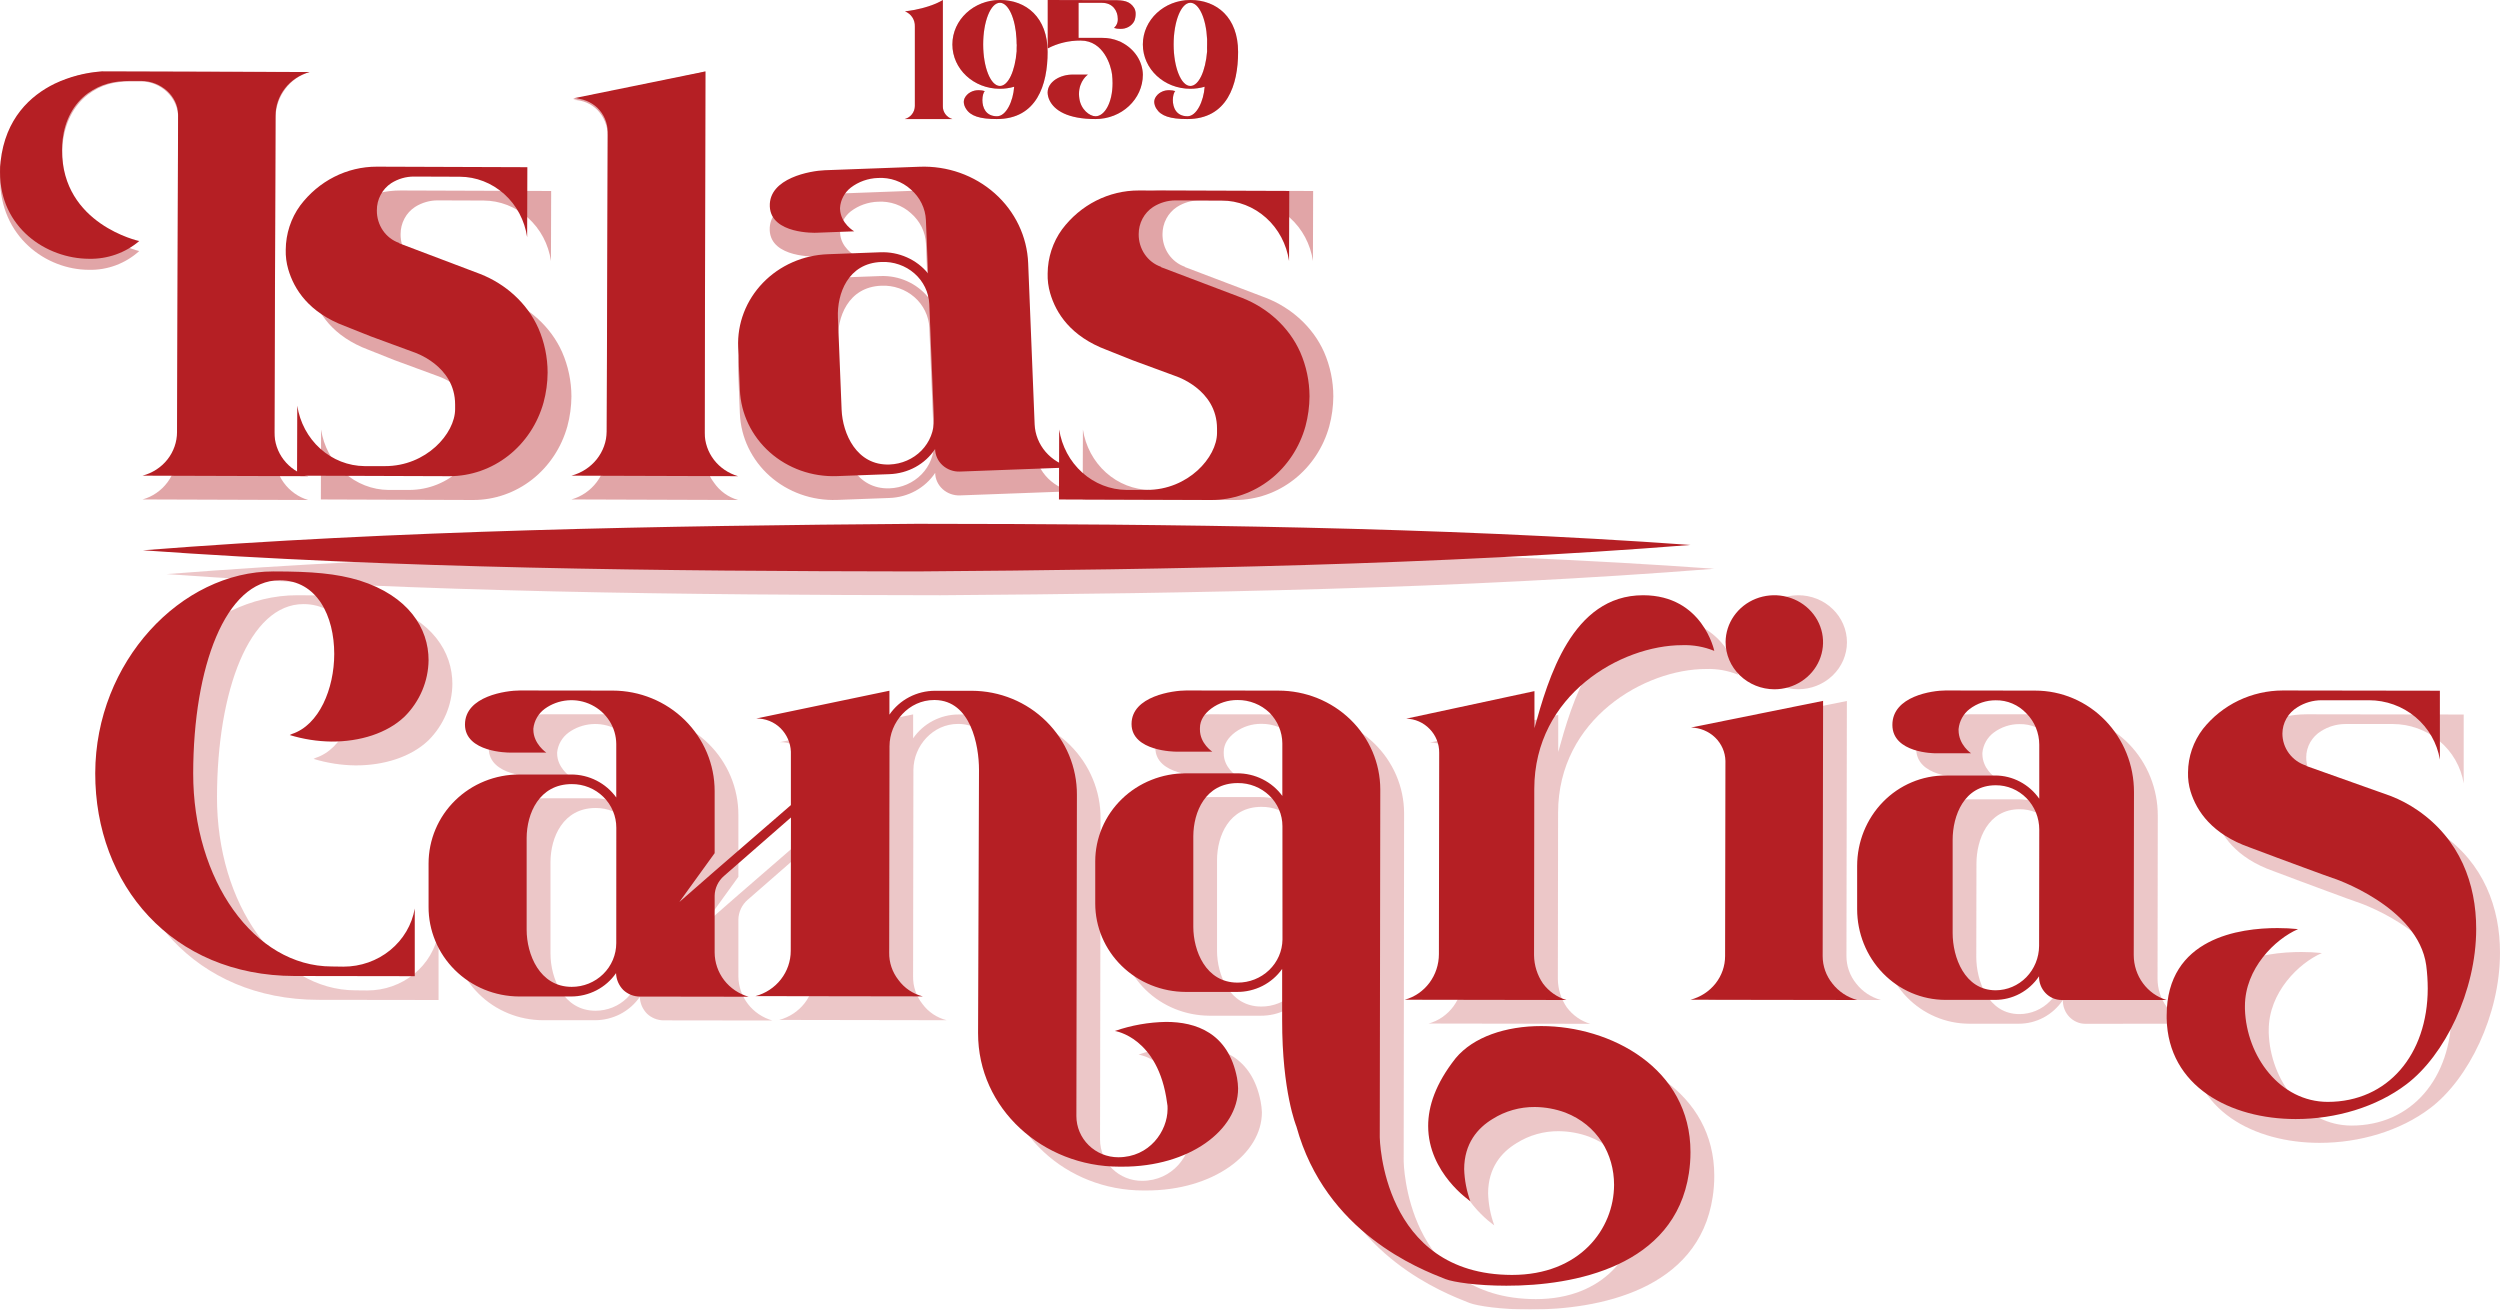 <svg width="105" height="55" viewBox="0 0 105 55" fill="none" xmlns="http://www.w3.org/2000/svg">
<g id="Islas canarias Logo 2" clip-path="url(#clip0_119_1619)">
<g id="Group" opacity="0.25">
<path id="Vector" d="M40 5H38C38.122 4.967 38.23 4.895 38.306 4.795C38.383 4.695 38.425 4.573 38.424 4.447V1.108C38.429 0.973 38.392 0.84 38.318 0.727C38.244 0.615 38.136 0.527 38.01 0.477C39.087 0.349 39.6 0 39.6 0V4.463C39.597 4.582 39.634 4.699 39.706 4.794C39.778 4.894 39.881 4.966 40 5Z" fill="#B51F24"/>
<path id="Vector_2" d="M44 2.182C44 3.564 43.547 5.001 41.863 5C41.152 5 40.762 4.87 40.574 4.569C40.516 4.482 40.483 4.382 40.478 4.281C40.479 4.228 40.491 4.175 40.513 4.126C40.565 4.02 40.652 3.931 40.762 3.871C40.872 3.811 41 3.782 41.128 3.789C41.208 3.79 41.287 3.802 41.363 3.826C41.308 3.869 41.26 4.029 41.26 4.201C41.26 4.508 41.395 4.882 41.875 4.883C42.258 4.883 42.553 4.252 42.594 3.643C42.399 3.7 42.196 3.728 41.992 3.728C40.891 3.728 40 2.898 40 1.866C40 0.834 40.899 0 42 0C43.101 0 44.001 0.733 44 2.182ZM42.701 1.867C42.701 1.787 42.701 1.713 42.694 1.64C42.654 0.779 42.353 0.116 41.998 0.116C41.608 0.116 41.295 0.901 41.295 1.866C41.295 2.83 41.608 3.611 41.998 3.611C42.349 3.611 42.635 2.985 42.701 2.155C42.694 2.065 42.705 1.966 42.705 1.868L42.701 1.867Z" fill="#B51F24"/>
<path id="Vector_3" d="M48 3.129V3.135C48 4.167 47.105 5.001 46.009 5C44.857 5 44.279 4.643 44.075 4.201C44.029 4.103 44.004 3.999 44 3.894C44 3.427 44.532 3.132 45.043 3.133H45.691C45.691 3.133 45.317 3.385 45.316 3.949C45.316 4.005 45.323 4.066 45.33 4.128C45.391 4.6 45.765 4.883 46.01 4.884C46.398 4.884 46.726 4.301 46.726 3.496C46.726 3.375 46.72 3.254 46.706 3.134C46.666 2.771 46.356 1.703 45.386 1.702C44.9 1.699 44.422 1.813 44.002 2.033V0L46.782 0.007C47.176 0.007 47.449 0.039 47.633 0.333C47.678 0.413 47.699 0.503 47.694 0.592C47.695 0.69 47.676 0.788 47.639 0.88C47.588 0.985 47.502 1.072 47.394 1.131C47.285 1.191 47.159 1.219 47.033 1.212C46.95 1.212 46.867 1.2 46.788 1.175C46.843 1.123 46.886 1.061 46.913 0.993C46.94 0.925 46.95 0.853 46.944 0.781C46.944 0.474 46.747 0.118 46.284 0.118H45.296V1.59H46.284C46.533 1.588 46.78 1.636 47.006 1.732C47.042 1.745 47.077 1.761 47.109 1.781C47.374 1.917 47.595 2.113 47.751 2.349C47.907 2.585 47.993 2.854 48 3.129Z" fill="#B51F24"/>
<path id="Vector_4" d="M52 2.182C52 3.564 51.546 5.001 49.862 5C49.151 5 48.761 4.871 48.573 4.57C48.514 4.482 48.481 4.383 48.477 4.28C48.478 4.228 48.49 4.176 48.512 4.127C48.564 4.021 48.651 3.931 48.761 3.871C48.871 3.811 49 3.782 49.129 3.789C49.209 3.79 49.288 3.802 49.363 3.826C49.308 3.869 49.26 4.029 49.26 4.202C49.26 4.509 49.396 4.883 49.875 4.883C50.258 4.883 50.554 4.257 50.595 3.643C50.4 3.7 50.197 3.729 49.992 3.728C48.891 3.728 48 2.898 48 1.866C48 0.834 48.899 -0.001 50.001 9.92581e-07C51.102 0.001 52.002 0.732 52 2.182ZM50.7 1.866C50.7 1.787 50.7 1.713 50.694 1.639C50.653 0.78 50.353 0.116 49.997 0.116C49.607 0.116 49.294 0.902 49.294 1.866C49.294 2.831 49.608 3.61 49.997 3.61C50.349 3.61 50.635 2.979 50.7 2.155C50.693 2.064 50.7 1.966 50.7 1.867V1.866Z" fill="#B51F24"/>
</g>
<g id="Group_2" opacity="0.25">
<path id="Vector_5" d="M15.425 41.599C16.143 41.601 16.839 41.356 17.388 40.909C17.936 40.462 18.302 39.841 18.42 39.158V42L13.371 41.993C8.215 41.985 4.992 38.156 5 33.474C5.008 28.793 8.613 24.994 12.489 25C14.114 25 15.132 25.088 16.102 25.381C18.159 26.033 19.002 27.388 19 28.73C18.99 29.611 18.632 30.455 17.999 31.09C17.261 31.8 16.113 32.153 14.921 32.147C14.326 32.139 13.736 32.047 13.169 31.873L13.255 31.831C14.405 31.457 15.036 29.93 15.038 28.469C15.038 26.885 14.327 25.375 12.746 25.372C10.471 25.372 9.121 29.004 9.114 33.476C9.107 37.97 11.68 41.589 14.929 41.594L15.425 41.599Z" fill="#B51F24"/>
<path id="Vector_6" d="M53 46.716C53 48.468 50.95 50.004 48.143 50H48.013C44.815 50 42.076 47.576 42.081 44.39L42.121 33.336C42.121 32.311 41.777 30.429 40.276 30.405H40.232C39.187 30.405 38.363 31.321 38.363 32.35L38.35 41.008C38.342 41.426 38.48 41.833 38.74 42.163C38.988 42.503 39.349 42.745 39.761 42.849L32.725 42.837C33.15 42.724 33.526 42.477 33.794 42.133C34.061 41.79 34.207 41.369 34.207 40.936L34.216 35.336L31.405 37.789C31.284 37.894 31.187 38.021 31.119 38.165C31.051 38.308 31.015 38.464 31.012 38.622V40.999C31.013 41.419 31.153 41.828 31.411 42.164C31.668 42.5 32.03 42.744 32.441 42.861L27.872 42.855C27.611 42.853 27.362 42.753 27.175 42.575C26.988 42.385 26.88 42.133 26.872 41.87C26.662 42.173 26.38 42.421 26.049 42.592C25.718 42.763 25.35 42.851 24.977 42.849H22.801C22.299 42.847 21.803 42.748 21.341 42.558C20.878 42.368 20.458 42.09 20.105 41.739C19.752 41.39 19.473 40.975 19.283 40.519C19.094 40.062 18.997 39.574 19 39.081V37.264C19 36.772 19.098 36.285 19.289 35.831C19.481 35.377 19.762 34.964 20.117 34.617C20.471 34.27 20.892 33.995 21.355 33.808C21.818 33.621 22.314 33.526 22.814 33.528H24.99C25.361 33.529 25.726 33.617 26.055 33.784C26.384 33.952 26.667 34.195 26.881 34.493V32.248C26.879 31.907 26.781 31.572 26.598 31.282C26.414 30.992 26.153 30.757 25.842 30.604C25.531 30.451 25.183 30.385 24.837 30.415C24.491 30.444 24.159 30.566 23.88 30.769C23.745 30.868 23.633 30.993 23.551 31.136C23.468 31.279 23.417 31.438 23.4 31.602V31.644C23.4 32.244 23.942 32.608 23.942 32.608H22.377C22.377 32.608 20.526 32.608 20.528 31.428C20.528 30.231 22.271 29.999 22.837 30H26.732C27.868 30.002 28.958 30.448 29.761 31.239C30.563 32.03 31.013 33.102 31.012 34.219V36.827L29.529 38.879L31.011 37.583L34.213 34.809V32.564C34.199 32.194 34.044 31.843 33.78 31.579C33.646 31.447 33.487 31.343 33.311 31.273C33.136 31.203 32.947 31.168 32.758 31.171L38.352 30.004V31.009C38.563 30.701 38.849 30.448 39.183 30.273C39.517 30.099 39.89 30.007 40.268 30.008H41.814C42.395 30.009 42.971 30.124 43.507 30.345C44.044 30.565 44.531 30.888 44.94 31.293C45.35 31.699 45.674 32.18 45.894 32.709C46.115 33.238 46.227 33.804 46.224 34.375L46.202 47.866C46.202 48.325 46.387 48.764 46.717 49.089C47.047 49.413 47.495 49.595 47.961 49.595C49.266 49.595 50.029 48.508 50.031 47.567C50.035 47.481 50.028 47.395 50.01 47.31C49.644 44.552 47.817 44.293 47.817 44.293C48.51 44.052 49.237 43.923 49.972 43.911C51.212 43.911 52.582 44.364 52.948 46.267C52.977 46.415 52.994 46.565 53 46.716ZM26.887 35.772C26.888 35.531 26.84 35.291 26.747 35.068C26.654 34.844 26.516 34.642 26.342 34.471C26.168 34.3 25.962 34.165 25.734 34.073C25.507 33.981 25.263 33.934 25.017 33.936C23.646 33.936 23.123 35.173 23.121 36.204V40.053C23.121 41.079 23.661 42.449 25.01 42.451C25.256 42.451 25.499 42.404 25.727 42.312C25.954 42.221 26.161 42.085 26.335 41.915C26.509 41.744 26.647 41.541 26.741 41.318C26.836 41.095 26.884 40.856 26.884 40.614L26.887 35.772Z" fill="#B51F24"/>
<path id="Vector_7" d="M65.734 44.094C68.633 44.094 72.005 45.852 72 49.389C72 49.685 71.978 49.981 71.933 50.273C71.343 54.19 67.122 55.004 64.267 55C63.033 55 62.038 54.849 61.714 54.722C60.632 54.297 56.675 52.778 55.449 48.311C55.449 48.311 54.845 46.858 54.85 43.842V41.694C54.639 41.995 54.354 42.241 54.022 42.409C53.69 42.578 53.319 42.664 52.945 42.66H50.803C49.793 42.657 48.826 42.265 48.113 41.569C47.4 40.873 47 39.93 47 38.948V37.179C47 36.692 47.098 36.21 47.29 35.76C47.482 35.31 47.763 34.902 48.117 34.558C48.471 34.214 48.892 33.942 49.355 33.757C49.818 33.571 50.313 33.477 50.814 33.478H52.956C53.328 33.477 53.695 33.562 54.026 33.728C54.358 33.893 54.643 34.134 54.858 34.43V32.219C54.854 31.739 54.661 31.279 54.319 30.933C54.143 30.763 53.934 30.628 53.703 30.537C53.473 30.445 53.227 30.399 52.979 30.401C52.58 30.397 52.191 30.522 51.874 30.758C51.592 30.97 51.398 31.242 51.397 31.578V31.642C51.397 32.231 51.915 32.569 51.915 32.569H50.384C50.384 32.569 48.525 32.569 48.525 31.408C48.525 30.228 50.281 29.999 50.821 30L54.695 30.006C55.828 30.006 56.914 30.442 57.716 31.22C58.518 31.998 58.97 33.054 58.972 34.156L58.955 48.785C58.955 48.785 59.032 54.554 64.506 54.563C67.362 54.563 68.793 52.631 68.796 50.779C68.796 49.495 68.109 48.272 66.746 47.743C66.338 47.593 65.906 47.514 65.469 47.51C64.84 47.504 64.223 47.679 63.695 48.012C63.066 48.39 62.503 49.042 62.501 50.117C62.514 50.576 62.601 51.031 62.759 51.464C62.759 51.464 60.986 50.283 60.989 48.304C60.989 47.482 61.295 46.534 62.141 45.462C62.874 44.553 64.237 44.092 65.734 44.094ZM54.859 35.697C54.859 35.458 54.81 35.221 54.716 35C54.621 34.779 54.482 34.579 54.307 34.411C54.133 34.242 53.925 34.11 53.697 34.02C53.469 33.93 53.225 33.885 52.98 33.888C51.617 33.888 51.121 35.106 51.115 36.123V39.934C51.115 40.924 51.63 42.275 52.974 42.275C53.47 42.277 53.947 42.087 54.3 41.749C54.654 41.41 54.855 40.949 54.86 40.466L54.859 35.697Z" fill="#B51F24"/>
<path id="Vector_8" d="M73 28.338C72.572 28.164 72.114 28.082 71.653 28.098C69.088 28.098 65.446 30.181 65.44 34.13L65.43 41.12C65.435 41.546 65.566 41.96 65.806 42.308C66.054 42.642 66.4 42.885 66.793 43L60 42.989C60.412 42.876 60.775 42.627 61.035 42.28C61.294 41.933 61.434 41.508 61.434 41.071L61.446 32.613C61.448 32.428 61.413 32.246 61.345 32.075C61.276 31.905 61.175 31.75 61.048 31.62C60.787 31.348 60.433 31.191 60.061 31.184L65.446 30.028V31.581C66.017 29.533 67.011 25.996 70.016 26C72.519 26.006 73 28.338 73 28.338Z" fill="#B51F24"/>
<path id="Vector_9" d="M72 41.989C72.418 41.88 72.787 41.641 73.05 41.309C73.314 40.977 73.456 40.571 73.455 40.154L73.469 31.963C73.461 31.595 73.306 31.243 73.036 30.982C72.766 30.72 72.401 30.57 72.019 30.561L77.569 29.441L77.551 40.16C77.551 40.577 77.695 40.981 77.961 41.31C78.219 41.643 78.584 41.886 79 42L72 41.989ZM73.476 26.971C73.477 26.712 73.53 26.455 73.633 26.216C73.737 25.976 73.888 25.759 74.078 25.576C74.269 25.393 74.495 25.248 74.743 25.149C74.992 25.05 75.258 25 75.527 25C75.796 25 76.062 25.052 76.311 25.151C76.559 25.251 76.785 25.397 76.975 25.581C77.164 25.764 77.315 25.982 77.417 26.222C77.52 26.461 77.572 26.718 77.572 26.977C77.572 27.237 77.518 27.493 77.415 27.733C77.311 27.972 77.16 28.189 76.97 28.372C76.779 28.555 76.553 28.7 76.305 28.799C76.056 28.898 75.79 28.949 75.521 28.948C75.252 28.948 74.986 28.896 74.737 28.797C74.489 28.697 74.264 28.552 74.074 28.368C73.884 28.184 73.733 27.966 73.631 27.727C73.528 27.487 73.476 27.23 73.476 26.971Z" fill="#B51F24"/>
<path id="Vector_10" d="M87.587 43C87.461 43 87.336 42.974 87.219 42.923C87.103 42.873 86.998 42.799 86.91 42.707C86.822 42.614 86.752 42.504 86.706 42.384C86.659 42.263 86.637 42.135 86.64 42.005C86.432 42.312 86.155 42.563 85.832 42.736C85.508 42.908 85.149 42.998 84.785 42.996H82.7C81.718 42.993 80.776 42.59 80.083 41.876C79.389 41.162 79 40.194 79 39.186V37.37C79 36.871 79.096 36.376 79.282 35.914C79.469 35.452 79.743 35.032 80.088 34.679C80.433 34.327 80.842 34.047 81.293 33.857C81.743 33.667 82.226 33.57 82.713 33.572H84.798C85.159 33.572 85.516 33.66 85.838 33.83C86.16 34 86.438 34.245 86.649 34.547V32.277C86.649 32.031 86.6 31.788 86.507 31.561C86.413 31.335 86.276 31.13 86.105 30.958C85.938 30.782 85.738 30.642 85.517 30.548C85.296 30.454 85.059 30.408 84.82 30.412C84.426 30.41 84.042 30.538 83.725 30.778C83.595 30.877 83.486 31.004 83.406 31.149C83.326 31.294 83.276 31.454 83.26 31.62V31.662C83.26 32.289 83.784 32.637 83.784 32.637H82.269C82.269 32.637 80.478 32.637 80.48 31.444C80.48 30.234 82.167 29.999 82.715 30H86.484C87.029 30 87.568 30.11 88.071 30.325C88.574 30.539 89.031 30.853 89.416 31.248C89.801 31.644 90.106 32.114 90.314 32.63C90.522 33.147 90.628 33.701 90.627 34.26L90.617 41.111C90.618 41.537 90.753 41.95 91.003 42.29C91.252 42.629 91.602 42.876 92 42.995L87.587 43ZM86.642 40.729L86.649 35.845C86.648 35.599 86.6 35.356 86.508 35.13C86.415 34.904 86.28 34.699 86.11 34.526C85.941 34.354 85.739 34.217 85.517 34.125C85.296 34.033 85.059 33.986 84.82 33.988C83.493 33.988 83.011 35.26 83.011 36.276L83.004 40.188C83.004 41.204 83.507 42.592 84.814 42.592C85.297 42.592 85.761 42.396 86.104 42.047C86.448 41.697 86.642 41.222 86.645 40.726L86.642 40.729Z" fill="#B51F24"/>
<path id="Vector_11" d="M105 40.018C105 42.633 103.673 45.331 102.071 46.54C100.816 47.495 99.106 48.002 97.42 48C94.673 48 92.06 46.631 92 43.782V43.655C92 40.38 95.097 39.982 96.654 39.984C96.943 39.983 97.232 39.998 97.519 40.028C96.545 40.451 95.29 41.682 95.287 43.251V43.377C95.35 45.377 96.773 47.271 98.763 47.274C101.292 47.274 102.96 45.282 102.965 42.518C102.964 42.191 102.943 41.865 102.901 41.541C102.559 39.07 98.994 37.877 98.968 37.877C98.942 37.877 96.633 37.018 96.633 37.018L95.488 36.588C93.911 36.033 93.264 35.076 93.006 34.245C92.926 33.984 92.889 33.711 92.897 33.438C92.901 32.778 93.122 32.138 93.526 31.611C93.924 31.11 94.433 30.704 95.014 30.425C95.595 30.146 96.234 30.001 96.88 30L103.475 30.01V32.901C103.359 32.206 102.997 31.574 102.451 31.117C101.905 30.661 101.212 30.41 100.495 30.409H98.506C98.145 30.41 97.792 30.513 97.489 30.706C97.297 30.822 97.139 30.985 97.029 31.178C96.92 31.371 96.862 31.589 96.861 31.81C96.861 32.108 96.957 32.398 97.136 32.639C97.314 32.879 97.565 33.059 97.853 33.151L97.874 33.172L101.419 34.432C101.815 34.589 102.192 34.789 102.542 35.029C104.314 36.254 105.003 38.127 105 40.018Z" fill="#B51F24"/>
</g>
<path id="Vector_12" opacity="0.25" d="M7.001 24.112C17.658 23.272 28.794 23.083 39.498 23C50.209 23.01 61.33 23.123 72 23.888C61.343 24.733 50.209 24.921 39.503 25C28.791 24.988 17.67 24.877 7 24.112H7.001Z" fill="#B51F24"/>
<path id="Vector_13" d="M40 5H38C38.122 4.966 38.229 4.894 38.306 4.795C38.382 4.695 38.424 4.573 38.424 4.448V1.108C38.429 0.973 38.392 0.84 38.318 0.727C38.244 0.614 38.136 0.527 38.01 0.477C39.087 0.349 39.6 0 39.6 0V4.463C39.596 4.582 39.634 4.699 39.706 4.795C39.778 4.894 39.882 4.966 40 5Z" fill="#B51F24"/>
<path id="Vector_14" d="M44 2.182C44 3.564 43.545 5.001 41.862 5C41.15 5 40.76 4.871 40.573 4.569C40.515 4.481 40.482 4.382 40.478 4.28C40.479 4.228 40.49 4.176 40.512 4.127C40.564 4.021 40.651 3.931 40.761 3.871C40.871 3.811 41 3.782 41.129 3.789C41.209 3.79 41.288 3.802 41.363 3.826C41.308 3.869 41.26 4.029 41.26 4.202C41.26 4.509 41.396 4.883 41.875 4.883C42.258 4.883 42.554 4.252 42.595 3.643C42.4 3.7 42.197 3.729 41.992 3.728C40.891 3.728 40 2.898 40 1.866C40 0.834 40.898 -0.001 41.999 9.92581e-07C43.101 0.001 44.001 0.732 44 2.182ZM42.699 1.866C42.699 1.786 42.699 1.713 42.693 1.639C42.652 0.78 42.352 0.116 41.996 0.116C41.606 0.116 41.293 0.902 41.293 1.865C41.293 2.829 41.607 3.61 41.996 3.61C42.347 3.61 42.632 2.979 42.699 2.155C42.692 2.064 42.705 1.966 42.705 1.867L42.699 1.866Z" fill="#B51F24"/>
<path id="Vector_15" d="M48 3.128V3.135C48 4.166 47.105 5.001 46.009 5C44.857 5 44.279 4.643 44.075 4.201C44.029 4.103 44.004 3.999 44 3.893C44 3.427 44.532 3.133 45.043 3.133H45.693C45.693 3.133 45.318 3.385 45.317 3.95C45.317 4.004 45.324 4.066 45.331 4.127C45.392 4.601 45.766 4.883 46.011 4.883C46.4 4.883 46.727 4.301 46.728 3.497C46.728 3.375 46.721 3.254 46.708 3.134C46.667 2.772 46.358 1.703 45.387 1.703C44.902 1.7 44.424 1.814 44.005 2.033V0L46.785 0.008C47.179 0.008 47.452 0.039 47.636 0.334C47.68 0.414 47.701 0.503 47.697 0.592C47.697 0.69 47.679 0.788 47.642 0.881C47.59 0.985 47.504 1.072 47.396 1.132C47.287 1.191 47.162 1.219 47.035 1.212C46.952 1.213 46.869 1.2 46.79 1.174C46.845 1.122 46.888 1.061 46.915 0.993C46.942 0.926 46.953 0.854 46.947 0.782C46.947 0.475 46.749 0.119 46.286 0.119H45.3V1.591H46.286C46.536 1.588 46.783 1.637 47.008 1.733C47.045 1.745 47.079 1.762 47.111 1.782C47.375 1.918 47.596 2.114 47.752 2.35C47.907 2.585 47.993 2.853 48 3.128Z" fill="#B51F24"/>
<path id="Vector_16" d="M52 2.182C52 3.564 51.545 5.001 49.862 5C49.149 5 48.76 4.87 48.572 4.569C48.514 4.481 48.482 4.382 48.477 4.28C48.478 4.227 48.489 4.175 48.511 4.126C48.563 4.02 48.65 3.931 48.761 3.871C48.871 3.811 48.999 3.782 49.128 3.789C49.208 3.79 49.287 3.802 49.362 3.826C49.307 3.869 49.259 4.029 49.259 4.201C49.259 4.508 49.396 4.882 49.875 4.883C50.258 4.883 50.553 4.252 50.596 3.643C50.401 3.7 50.197 3.728 49.993 3.728C48.89 3.728 48 2.898 48 1.866C48 0.834 48.898 -0.001 50 9.92374e-07C51.102 0.001 52.001 0.729 52 2.182ZM50.699 1.867C50.699 1.787 50.699 1.713 50.699 1.64C50.658 0.779 50.358 0.116 49.995 0.116C49.605 0.116 49.292 0.901 49.292 1.866C49.292 2.83 49.606 3.611 49.995 3.611C50.347 3.611 50.632 2.985 50.699 2.155C50.692 2.061 50.699 1.963 50.699 1.867Z" fill="#B51F24"/>
<g id="Group_3" opacity="0.4">
<path id="Vector_17" d="M13 3.027C12.588 3.146 12.226 3.4 11.969 3.751C11.711 4.101 11.572 4.528 11.573 4.967L11.528 19.051C11.524 19.489 11.66 19.918 11.916 20.27C12.171 20.622 12.532 20.878 12.942 21L5.987 20.977C6.402 20.862 6.77 20.609 7.032 20.259C7.294 19.908 7.436 19.478 7.436 19.036L7.481 4.931C7.481 4.091 6.754 3.426 5.936 3.423H5.462C4.794 3.423 4.255 3.553 3.694 3.971C3.068 4.456 2.721 5.2 2.633 6.023C2.615 6.184 2.607 6.346 2.609 6.509C2.599 9.803 5.849 10.544 5.849 10.544C5.266 11.07 4.511 11.352 3.735 11.332C1.947 11.332 -0.007 9.95 0.001 7.473C-0.003 7.318 0.005 7.163 0.024 7.009C0.224 5.087 1.282 4.074 2.296 3.546C2.917 3.235 3.59 3.05 4.279 3L13 3.027Z" fill="#B51F24"/>
<path id="Vector_18" d="M24 16.65C23.997 17.074 23.94 17.495 23.83 17.903C23.583 18.795 23.064 19.579 22.352 20.138C21.64 20.696 20.773 20.999 19.882 21L13.476 20.978L13.485 18.04C13.593 18.743 13.936 19.384 14.454 19.848C14.972 20.312 15.63 20.571 16.313 20.578H17.163C18.905 20.584 20.112 19.205 20.115 18.19V17.995C20.12 16.333 18.36 15.786 18.36 15.786L16.579 15.13L15.482 14.694C13.97 14.127 13.351 13.152 13.106 12.309C13.029 12.043 12.993 11.765 13.001 11.487C13.006 10.816 13.219 10.165 13.609 9.631C13.991 9.122 14.479 8.71 15.037 8.428C15.594 8.145 16.206 7.999 16.827 8L23.149 8.022L23.14 10.961C23.036 10.256 22.694 9.613 22.175 9.148C21.657 8.683 20.996 8.425 20.312 8.423L18.384 8.416C18.048 8.415 17.718 8.511 17.43 8.693C17.244 8.815 17.091 8.983 16.985 9.183C16.879 9.384 16.824 9.609 16.825 9.838C16.821 10.138 16.909 10.432 17.076 10.677C17.243 10.922 17.48 11.106 17.754 11.201L17.775 11.223L21.17 12.509C22.226 12.924 23.136 13.726 23.609 14.787C23.865 15.372 23.998 16.007 24 16.65Z" fill="#B51F24"/>
<path id="Vector_19" d="M25.093 4.621C24.822 4.348 24.456 4.196 24.076 4.198L29.628 3L29.598 19.072C29.59 19.503 29.726 19.925 29.984 20.267C30.229 20.625 30.588 20.884 31 21L24 20.977C24.422 20.858 24.795 20.602 25.062 20.248C25.329 19.894 25.476 19.461 25.481 19.014L25.526 5.683C25.521 5.286 25.366 4.905 25.093 4.621Z" fill="#B51F24"/>
<path id="Vector_20" d="M56 16.648C55.997 17.072 55.94 17.494 55.83 17.902C55.583 18.794 55.064 19.579 54.351 20.137C53.639 20.696 52.772 20.999 51.881 21L45.472 20.978L45.482 18.039C45.59 18.742 45.933 19.382 46.451 19.847C46.969 20.312 47.628 20.57 48.311 20.577H49.161C50.907 20.59 52.115 19.207 52.123 18.188V17.994C52.123 16.332 50.363 15.786 50.363 15.786L48.581 15.131L47.483 14.694C45.971 14.127 45.352 13.153 45.106 12.309C45.029 12.043 44.994 11.766 45.001 11.488C45.006 10.817 45.219 10.166 45.608 9.631C45.99 9.123 46.479 8.711 47.037 8.429C47.595 8.146 48.207 7.999 48.828 8L55.152 8.022L55.143 10.961C55.039 10.257 54.697 9.614 54.178 9.148C53.659 8.683 52.998 8.426 52.314 8.424L50.386 8.417C50.049 8.415 49.718 8.511 49.431 8.694C49.245 8.816 49.092 8.984 48.986 9.184C48.88 9.384 48.825 9.609 48.825 9.838C48.823 10.138 48.912 10.431 49.079 10.675C49.246 10.92 49.482 11.103 49.755 11.2L49.776 11.22L53.171 12.51C54.227 12.924 55.138 13.726 55.611 14.787C55.866 15.371 55.999 16.006 56 16.648Z" fill="#B51F24"/>
<path id="Vector_21" d="M40.319 20.807C40.186 20.812 40.053 20.791 39.928 20.746C39.803 20.701 39.688 20.632 39.591 20.544C39.494 20.456 39.416 20.35 39.362 20.233C39.308 20.116 39.279 19.989 39.277 19.861C39.07 20.173 38.787 20.432 38.452 20.616C38.117 20.8 37.741 20.902 37.355 20.915L35.148 20.997C34.109 21.034 33.096 20.674 32.332 19.996C31.569 19.317 31.117 18.376 31.075 17.379L31.003 15.584C30.982 15.09 31.063 14.596 31.241 14.132C31.42 13.668 31.692 13.242 32.042 12.878C32.393 12.515 32.814 12.222 33.283 12.016C33.752 11.809 34.259 11.694 34.774 11.676L36.981 11.594C37.364 11.579 37.745 11.653 38.092 11.807C38.44 11.962 38.744 12.193 38.98 12.482L38.89 10.238C38.88 9.995 38.818 9.756 38.71 9.535C38.601 9.315 38.448 9.118 38.259 8.955C38.076 8.788 37.858 8.659 37.621 8.575C37.383 8.492 37.13 8.457 36.877 8.472C36.461 8.486 36.06 8.628 35.733 8.877C35.601 8.981 35.493 9.111 35.415 9.258C35.337 9.404 35.292 9.565 35.283 9.729V9.772C35.307 10.392 35.879 10.714 35.879 10.714L34.274 10.773C34.274 10.773 32.377 10.846 32.328 9.672C32.279 8.474 34.053 8.173 34.632 8.151L38.622 8.003C39.199 7.981 39.774 8.068 40.316 8.26C40.857 8.451 41.354 8.743 41.777 9.119C42.201 9.495 42.543 9.948 42.784 10.45C43.025 10.953 43.16 11.497 43.182 12.05L43.455 18.828C43.474 19.249 43.634 19.653 43.913 19.979C44.192 20.305 44.573 20.535 45 20.635L40.319 20.807ZM39.226 18.599L39.032 13.768C39.022 13.525 38.961 13.286 38.854 13.066C38.747 12.845 38.596 12.647 38.409 12.483C38.222 12.319 38.003 12.191 37.764 12.109C37.526 12.026 37.273 11.989 37.019 12C35.615 12.052 35.153 13.333 35.194 14.338L35.349 18.208C35.39 19.212 35.979 20.561 37.361 20.51C37.871 20.492 38.354 20.281 38.703 19.924C39.053 19.566 39.24 19.09 39.226 18.601V18.599Z" fill="#B51F24"/>
</g>
<path id="Vector_22" d="M14.425 40.599C15.143 40.6 15.839 40.356 16.387 39.908C16.936 39.461 17.302 38.84 17.42 38.157V41L12.371 40.992C7.215 40.984 3.992 37.155 4 32.474C4.008 27.792 7.613 23.995 11.489 24C13.114 24 14.132 24.088 15.102 24.381C17.159 25.033 18.002 26.388 18 27.73C17.99 28.611 17.632 29.455 16.999 30.09C16.261 30.8 15.113 31.152 13.921 31.146C13.326 31.138 12.736 31.045 12.169 30.872L12.255 30.829C13.405 30.456 14.036 28.928 14.038 27.468C14.038 25.884 13.327 24.374 11.746 24.371C9.471 24.371 8.121 28.002 8.114 32.475C8.107 36.968 10.68 40.587 13.929 40.592L14.425 40.599Z" fill="#B51F24"/>
<path id="Vector_23" d="M52 45.715C52 47.469 49.949 49.004 47.142 49H47.012C43.813 49 41.073 46.575 41.079 43.389L41.118 32.334C41.118 31.307 40.774 29.425 39.273 29.401H39.229C38.184 29.401 37.359 30.317 37.359 31.346L37.346 40.007C37.338 40.424 37.476 40.832 37.737 41.162C37.985 41.501 38.346 41.744 38.758 41.848L31.729 41.837C32.154 41.724 32.53 41.477 32.798 41.133C33.066 40.79 33.211 40.369 33.211 39.936L33.22 34.334L30.408 36.79C30.287 36.894 30.19 37.022 30.122 37.166C30.054 37.309 30.018 37.465 30.015 37.623V40C30.016 40.421 30.156 40.83 30.413 41.166C30.671 41.501 31.033 41.746 31.444 41.863L26.874 41.856C26.613 41.855 26.363 41.755 26.176 41.577C25.99 41.387 25.882 41.135 25.874 40.871C25.664 41.175 25.381 41.423 25.051 41.594C24.72 41.765 24.352 41.854 23.978 41.852H21.802C21.3 41.85 20.804 41.751 20.341 41.561C19.879 41.37 19.459 41.092 19.106 40.742C18.753 40.392 18.473 39.977 18.284 39.521C18.094 39.065 17.997 38.576 18 38.083V36.266C18 35.774 18.098 35.287 18.29 34.832C18.481 34.378 18.762 33.965 19.117 33.618C19.471 33.271 19.892 32.996 20.355 32.809C20.818 32.622 21.314 32.527 21.815 32.529H23.991C24.362 32.529 24.728 32.617 25.057 32.786C25.386 32.954 25.669 33.197 25.883 33.495V31.25C25.881 30.908 25.783 30.573 25.6 30.283C25.416 29.993 25.155 29.758 24.844 29.605C24.533 29.451 24.185 29.385 23.839 29.415C23.492 29.444 23.16 29.567 22.881 29.769C22.746 29.868 22.634 29.993 22.552 30.136C22.469 30.28 22.418 30.439 22.401 30.602V30.645C22.401 31.244 22.943 31.608 22.943 31.608H21.377C21.377 31.608 19.526 31.608 19.529 30.43C19.529 29.231 21.272 28.999 21.838 29L25.733 29.005C26.87 29.007 27.96 29.453 28.763 30.244C29.566 31.036 30.016 32.108 30.015 33.225V35.833L28.531 37.886L30.013 36.59L33.217 33.815V31.57C33.202 31.2 33.048 30.849 32.783 30.585C32.65 30.453 32.49 30.349 32.315 30.279C32.139 30.209 31.95 30.175 31.761 30.178L37.356 29.01V30.015C37.568 29.706 37.853 29.453 38.187 29.279C38.522 29.104 38.894 29.013 39.273 29.013H40.819C41.401 29.015 41.976 29.13 42.513 29.35C43.05 29.571 43.536 29.893 43.946 30.299C44.356 30.705 44.68 31.186 44.9 31.715C45.121 32.244 45.233 32.81 45.23 33.382L45.208 46.876C45.208 47.334 45.394 47.774 45.724 48.098C46.053 48.422 46.501 48.605 46.968 48.605C48.273 48.605 49.036 47.517 49.038 46.576C49.042 46.49 49.035 46.404 49.017 46.32C48.651 43.56 46.824 43.301 46.824 43.301C47.517 43.061 48.244 42.932 48.979 42.92C50.22 42.92 51.59 43.373 51.956 45.276C51.982 45.421 51.996 45.568 52 45.715ZM25.885 34.769C25.886 34.528 25.839 34.288 25.745 34.065C25.652 33.841 25.514 33.638 25.34 33.467C25.166 33.297 24.96 33.161 24.733 33.069C24.505 32.977 24.261 32.931 24.015 32.932C22.644 32.932 22.121 34.169 22.119 35.201V39.05C22.119 40.077 22.659 41.446 24.008 41.448C24.254 41.449 24.497 41.402 24.725 41.31C24.952 41.218 25.159 41.083 25.333 40.912C25.508 40.741 25.646 40.538 25.74 40.315C25.834 40.092 25.883 39.853 25.883 39.611L25.885 34.769Z" fill="#B51F24"/>
<path id="Vector_24" d="M64.734 43.095C67.633 43.095 71.005 44.853 71 48.391C71 48.686 70.978 48.981 70.934 49.274C70.343 53.19 66.124 54.005 63.267 54C62.033 54 61.038 53.85 60.714 53.723C59.632 53.298 55.675 51.778 54.449 47.312C54.449 47.312 53.845 45.858 53.85 42.843V40.694C53.639 40.996 53.354 41.241 53.022 41.41C52.69 41.578 52.319 41.665 51.945 41.661H49.803C48.793 41.658 47.826 41.266 47.113 40.57C46.4 39.874 46 38.932 46 37.949V36.18C46 35.693 46.099 35.211 46.29 34.761C46.482 34.311 46.763 33.903 47.117 33.559C47.472 33.215 47.892 32.943 48.355 32.758C48.818 32.572 49.313 32.478 49.814 32.479H51.956C52.328 32.477 52.695 32.562 53.026 32.728C53.358 32.893 53.643 33.134 53.858 33.429V31.218C53.854 30.739 53.661 30.279 53.319 29.933C53.143 29.763 52.934 29.628 52.703 29.537C52.473 29.445 52.227 29.399 51.979 29.401C51.58 29.397 51.191 29.522 50.874 29.758C50.592 29.97 50.398 30.242 50.397 30.578V30.642C50.397 31.231 50.915 31.569 50.915 31.569H49.384C49.384 31.569 47.525 31.569 47.525 30.408C47.525 29.229 49.281 28.999 49.821 29L53.695 29.006C54.828 29.006 55.914 29.442 56.716 30.22C57.518 30.998 57.97 32.054 57.972 33.156L57.95 47.769C57.95 47.769 58.026 53.538 63.501 53.547C66.356 53.547 67.788 51.615 67.791 49.763C67.791 48.479 67.103 47.256 65.741 46.727C65.333 46.577 64.9 46.498 64.464 46.494C63.834 46.489 63.217 46.663 62.689 46.997C62.061 47.376 61.498 48.027 61.495 49.101C61.509 49.561 61.596 50.016 61.753 50.449C61.753 50.449 59.981 49.267 59.983 47.288C59.983 46.467 60.289 45.52 61.136 44.446C61.877 43.553 63.24 43.093 64.734 43.095ZM53.862 34.698C53.862 34.459 53.814 34.222 53.719 34.001C53.624 33.78 53.486 33.58 53.311 33.412C53.136 33.244 52.929 33.111 52.701 33.021C52.474 32.931 52.23 32.886 51.984 32.889C50.621 32.889 50.125 34.107 50.119 35.118V38.929C50.119 39.919 50.634 41.27 51.977 41.27C52.474 41.272 52.95 41.083 53.303 40.744C53.657 40.405 53.858 39.944 53.864 39.461L53.862 34.698Z" fill="#B51F24"/>
<path id="Vector_25" d="M72 27.337C71.572 27.163 71.114 27.081 70.653 27.097C68.088 27.097 64.446 29.18 64.44 33.13L64.43 40.12C64.435 40.546 64.566 40.961 64.806 41.309C65.054 41.642 65.4 41.885 65.793 42L59 41.989C59.412 41.876 59.775 41.627 60.035 41.28C60.294 40.933 60.434 40.508 60.434 40.071L60.446 31.612C60.448 31.428 60.413 31.245 60.344 31.075C60.276 30.904 60.175 30.75 60.048 30.62C59.787 30.347 59.433 30.191 59.061 30.184L64.447 29.027V30.582C65.019 28.532 66.012 24.995 69.017 25C71.519 25.006 72 27.337 72 27.337Z" fill="#B51F24"/>
<path id="Vector_26" d="M71 41.989C71.418 41.88 71.787 41.641 72.05 41.309C72.313 40.977 72.455 40.571 72.454 40.153L72.468 31.958C72.46 31.59 72.306 31.239 72.037 30.977C71.768 30.716 71.404 30.565 71.023 30.556L76.57 29.436L76.552 40.159C76.552 40.576 76.696 40.981 76.961 41.309C77.22 41.643 77.585 41.886 78 42L71 41.989ZM72.475 26.963C72.478 26.573 72.6 26.193 72.826 25.87C73.052 25.547 73.372 25.295 73.746 25.147C74.12 25 74.531 24.962 74.927 25.039C75.323 25.116 75.687 25.305 75.972 25.581C76.257 25.858 76.451 26.209 76.53 26.592C76.608 26.975 76.567 27.371 76.412 27.732C76.258 28.092 75.996 28.4 75.66 28.617C75.324 28.834 74.929 28.95 74.525 28.95C73.981 28.949 73.459 28.738 73.075 28.366C72.69 27.994 72.475 27.489 72.475 26.963Z" fill="#B51F24"/>
<path id="Vector_27" d="M86.587 42C86.461 42 86.336 41.973 86.219 41.923C86.103 41.872 85.998 41.799 85.91 41.706C85.822 41.613 85.752 41.503 85.706 41.383C85.659 41.262 85.637 41.133 85.64 41.004C85.433 41.312 85.156 41.563 84.832 41.736C84.509 41.908 84.149 41.997 83.785 41.995H81.7C80.718 41.992 79.776 41.589 79.083 40.875C78.389 40.161 78 39.193 78 38.185V36.369C78 35.87 78.096 35.374 78.282 34.913C78.469 34.451 78.743 34.031 79.088 33.678C79.433 33.325 79.842 33.046 80.293 32.856C80.743 32.666 81.226 32.569 81.713 32.571H83.798C84.16 32.571 84.516 32.66 84.838 32.83C85.16 32.999 85.438 33.245 85.649 33.547V31.277C85.649 31.031 85.6 30.788 85.507 30.561C85.413 30.334 85.276 30.129 85.105 29.958C84.938 29.781 84.739 29.642 84.517 29.548C84.297 29.454 84.059 29.408 83.82 29.412C83.426 29.41 83.042 29.538 82.725 29.778C82.595 29.877 82.486 30.004 82.406 30.149C82.326 30.294 82.276 30.454 82.26 30.62V30.662C82.26 31.289 82.784 31.637 82.784 31.637H81.269C81.269 31.637 79.478 31.637 79.48 30.444C79.48 29.234 81.167 28.999 81.715 29L85.484 29.006C86.029 29.006 86.568 29.116 87.071 29.33C87.574 29.544 88.031 29.858 88.416 30.254C88.801 30.649 89.106 31.119 89.314 31.636C89.522 32.153 89.628 32.706 89.627 33.265L89.617 40.117C89.618 40.542 89.753 40.956 90.003 41.295C90.252 41.635 90.602 41.882 91 42H86.587ZM85.642 39.729L85.649 34.844C85.649 34.598 85.602 34.354 85.51 34.127C85.417 33.901 85.282 33.695 85.112 33.522C84.942 33.349 84.74 33.212 84.519 33.119C84.297 33.026 84.059 32.979 83.82 32.981C82.493 32.981 82.011 34.254 82.011 35.275V39.188C82.011 40.204 82.512 41.592 83.82 41.592C84.301 41.59 84.763 41.393 85.104 41.045C85.445 40.696 85.638 40.223 85.642 39.729Z" fill="#B51F24"/>
<path id="Vector_28" d="M13 3.025C12.589 3.139 12.227 3.379 11.97 3.71C11.712 4.04 11.573 4.444 11.573 4.858L11.528 18.158C11.524 18.573 11.66 18.977 11.915 19.31C12.171 19.642 12.531 19.885 12.942 20L5.986 19.978C6.401 19.869 6.769 19.631 7.031 19.3C7.293 18.968 7.435 18.563 7.435 18.145L7.48 4.824C7.48 4.031 6.753 3.402 5.935 3.399H5.46C4.793 3.399 4.255 3.52 3.693 3.915C3.068 4.373 2.721 5.082 2.631 5.854C2.614 6.006 2.606 6.16 2.609 6.313C2.598 9.424 5.848 10.124 5.848 10.124C5.265 10.621 4.511 10.887 3.735 10.869C1.947 10.862 -0.008 9.561 0.001 7.223C-0.003 7.077 0.005 6.931 0.024 6.786C0.224 4.969 1.281 4.012 2.295 3.515C2.916 3.222 3.589 3.047 4.278 3L13 3.025Z" fill="#B51F24"/>
<path id="Vector_29" d="M23 15.649C22.997 16.073 22.94 16.494 22.83 16.902C22.582 17.794 22.064 18.578 21.352 19.137C20.64 19.696 19.773 19.998 18.882 20L12.476 19.978L12.485 17.039C12.593 17.742 12.936 18.382 13.454 18.847C13.972 19.312 14.63 19.57 15.313 19.577H16.163C17.905 19.584 19.112 18.205 19.115 17.189V16.995C19.12 15.331 17.36 14.785 17.36 14.785L15.579 14.13L14.482 13.693C12.97 13.127 12.351 12.152 12.106 11.309C12.029 11.043 11.993 10.765 12.001 10.488C12.006 9.817 12.219 9.165 12.609 8.631C12.991 8.122 13.479 7.711 14.037 7.428C14.594 7.145 15.207 6.999 15.827 7L22.149 7.022L22.14 9.961C22.036 9.256 21.694 8.613 21.175 8.148C20.657 7.683 19.996 7.425 19.312 7.423L17.384 7.416C17.048 7.415 16.717 7.512 16.43 7.694C16.245 7.816 16.092 7.985 15.987 8.185C15.881 8.385 15.826 8.609 15.828 8.838C15.825 9.138 15.913 9.432 16.08 9.677C16.247 9.922 16.484 10.105 16.757 10.201L16.778 10.223L20.173 11.509C21.229 11.924 22.139 12.727 22.612 13.787C22.867 14.372 22.999 15.007 23 15.649Z" fill="#B51F24"/>
<path id="Vector_30" d="M25.093 4.531C24.822 4.273 24.456 4.13 24.076 4.131L29.628 3L29.598 18.179C29.598 18.587 29.734 18.985 29.986 19.313C30.239 19.641 30.594 19.882 31 20L24 19.978C24.422 19.866 24.795 19.624 25.062 19.29C25.329 18.955 25.476 18.546 25.481 18.124L25.523 5.534C25.519 5.159 25.365 4.799 25.093 4.531Z" fill="#B51F24"/>
<path id="Vector_31" d="M55 16.646C54.997 17.07 54.94 17.492 54.83 17.901C54.583 18.793 54.064 19.578 53.352 20.137C52.64 20.696 51.773 20.999 50.882 21L44.476 20.978L44.485 18.038C44.593 18.741 44.936 19.382 45.454 19.847C45.972 20.312 46.63 20.57 47.313 20.577H48.163C49.905 20.577 51.112 19.203 51.115 18.187V18.001C51.115 16.336 49.36 15.79 49.36 15.79L47.579 15.134L46.482 14.697C44.97 14.13 44.351 13.156 44.106 12.311C44.029 12.045 43.993 11.768 44.001 11.489C44.006 10.818 44.218 10.167 44.608 9.632C44.99 9.123 45.478 8.711 46.036 8.428C46.594 8.145 47.206 7.999 47.827 8L54.149 8.021L54.14 10.962C54.036 10.257 53.694 9.614 53.175 9.148C52.657 8.683 51.996 8.425 51.312 8.423L49.384 8.416C49.048 8.415 48.717 8.511 48.43 8.694C48.244 8.815 48.091 8.984 47.985 9.184C47.879 9.384 47.824 9.609 47.825 9.838C47.822 10.138 47.91 10.432 48.077 10.678C48.244 10.923 48.48 11.107 48.754 11.203L48.775 11.225L52.17 12.512C53.225 12.926 54.136 13.729 54.609 14.79C54.864 15.373 54.997 16.006 55 16.646Z" fill="#B51F24"/>
<path id="Vector_32" d="M40.316 19.806C40.183 19.811 40.05 19.79 39.925 19.745C39.8 19.7 39.685 19.631 39.588 19.543C39.491 19.455 39.414 19.349 39.36 19.232C39.306 19.115 39.277 18.989 39.274 18.86C39.067 19.173 38.784 19.432 38.45 19.616C38.115 19.799 37.739 19.902 37.353 19.915L35.147 19.997C34.107 20.034 33.095 19.674 32.331 18.996C31.568 18.317 31.116 17.376 31.075 16.379L31.003 14.584C30.982 14.09 31.063 13.596 31.241 13.132C31.419 12.668 31.692 12.242 32.042 11.879C32.392 11.516 32.814 11.223 33.282 11.017C33.751 10.81 34.258 10.695 34.773 10.677L36.979 10.595C37.362 10.581 37.743 10.654 38.09 10.809C38.438 10.963 38.742 11.195 38.978 11.484L38.888 9.241C38.877 8.997 38.816 8.759 38.707 8.539C38.599 8.318 38.446 8.121 38.257 7.959C38.074 7.791 37.856 7.662 37.619 7.579C37.381 7.495 37.128 7.46 36.876 7.475C36.459 7.489 36.058 7.631 35.732 7.881C35.6 7.985 35.491 8.115 35.414 8.261C35.336 8.407 35.291 8.568 35.281 8.732V8.775C35.306 9.394 35.877 9.716 35.877 9.716L34.273 9.776C34.273 9.776 32.379 9.846 32.332 8.67C32.283 7.472 34.057 7.172 34.636 7.15L38.624 7.003C39.201 6.981 39.776 7.068 40.318 7.26C40.859 7.452 41.355 7.744 41.779 8.12C42.203 8.496 42.544 8.948 42.785 9.451C43.026 9.954 43.161 10.498 43.183 11.051L43.455 17.826C43.474 18.247 43.635 18.65 43.914 18.976C44.193 19.301 44.574 19.531 45 19.631L40.316 19.806ZM39.224 17.599L39.03 12.769C39.019 12.526 38.959 12.288 38.852 12.067C38.745 11.847 38.594 11.649 38.407 11.485C38.22 11.32 38.001 11.193 37.762 11.111C37.524 11.028 37.271 10.992 37.017 11.003C35.614 11.055 35.152 12.335 35.192 13.339L35.348 17.208C35.388 18.212 35.978 19.56 37.359 19.509C37.87 19.491 38.352 19.28 38.702 18.923C39.051 18.565 39.238 18.089 39.224 17.599Z" fill="#B51F24"/>
<path id="Vector_33" d="M104 39.014C104 41.63 102.673 44.329 101.071 45.539C99.816 46.495 98.106 47.002 96.42 47C93.674 47 91.06 45.631 91 42.78V42.652C91 39.376 94.097 38.977 95.654 38.979C95.943 38.978 96.232 38.993 96.519 39.023C95.545 39.447 94.29 40.679 94.287 42.253V42.38C94.35 44.38 95.773 46.276 97.763 46.279C100.292 46.279 101.96 44.286 101.965 41.52C101.964 41.193 101.943 40.867 101.901 40.542C101.559 38.07 97.994 36.877 97.968 36.877C97.942 36.877 95.635 36.022 95.635 36.022L94.488 35.592C92.911 35.036 92.264 34.079 92.006 33.249C91.926 32.987 91.889 32.713 91.897 32.44C91.901 31.78 92.122 31.139 92.526 30.612C92.924 30.111 93.433 29.705 94.014 29.425C94.595 29.146 95.234 29.001 95.88 29L102.475 29.01V31.903C102.359 31.208 101.996 30.575 101.451 30.118C100.905 29.661 100.212 29.41 99.496 29.41H97.506C97.145 29.41 96.792 29.513 96.489 29.706C96.297 29.823 96.139 29.985 96.029 30.179C95.92 30.372 95.862 30.59 95.861 30.811C95.861 31.109 95.957 31.399 96.135 31.64C96.314 31.881 96.565 32.061 96.853 32.153L96.874 32.174L100.419 33.435C100.815 33.591 101.192 33.791 101.542 34.032C103.314 35.252 104.003 37.121 104 39.014Z" fill="#B51F24"/>
<path id="Vector_34" d="M6.006 23.112C16.662 22.272 27.797 22.083 38.503 22C49.214 22.009 60.337 22.123 71 22.888C60.343 23.733 49.208 23.921 38.503 24C27.792 23.988 16.669 23.877 6 23.112H6.006Z" fill="#B51F24"/>
</g>
<defs>
<clipPath id="clip0_119_1619">
<rect width="105" height="55" fill="white"/>
</clipPath>
</defs>
</svg>
